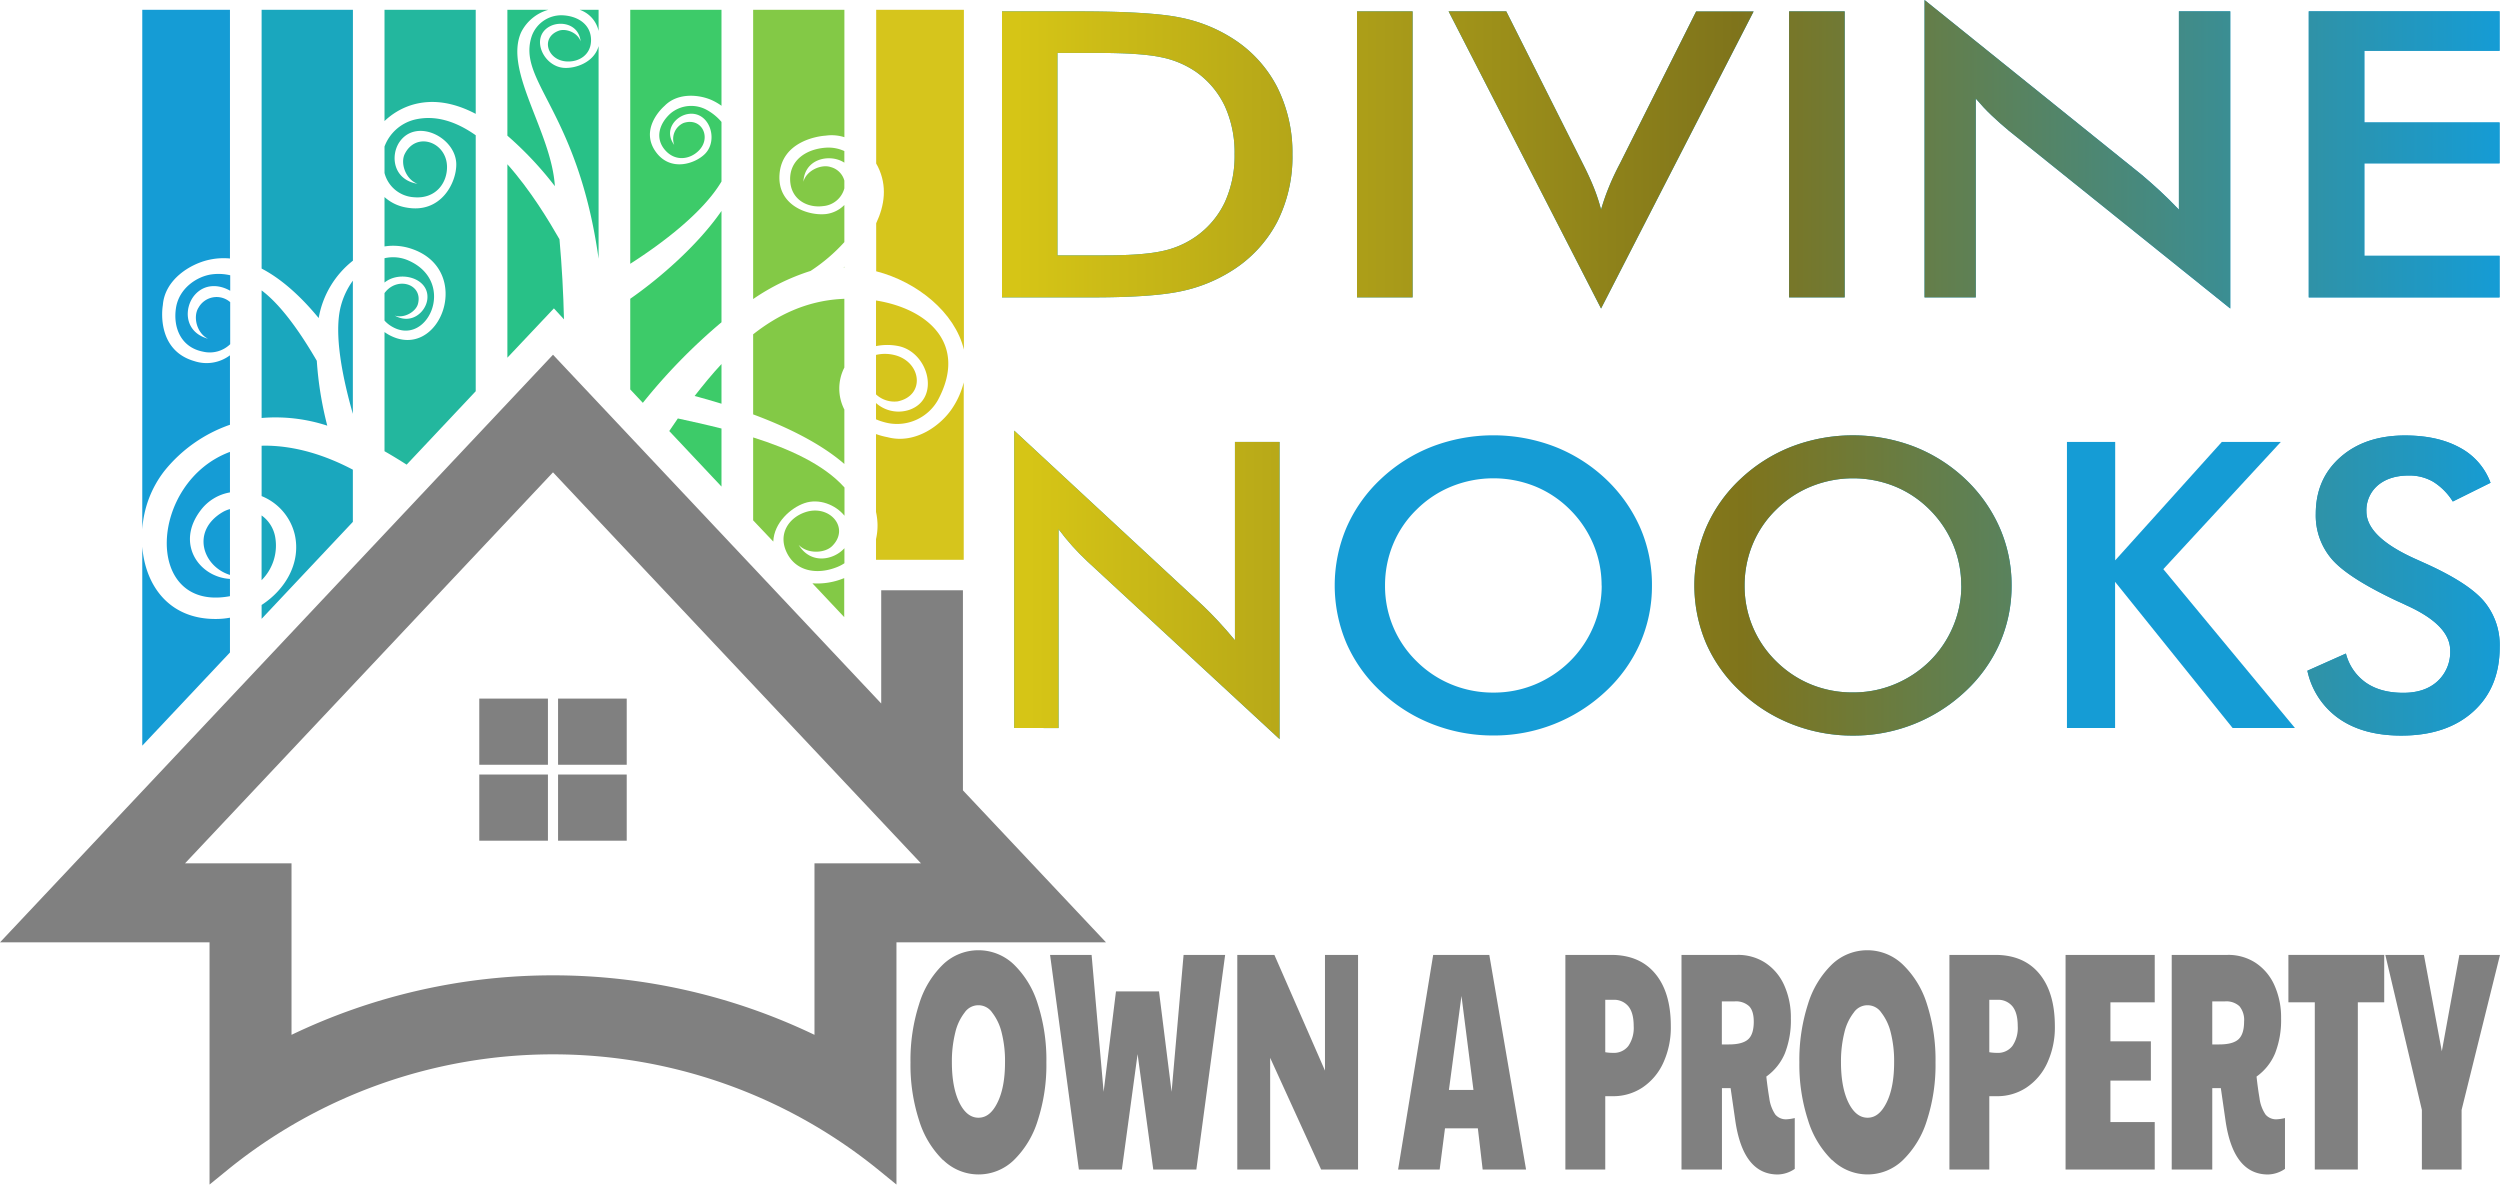 <svg xmlns="http://www.w3.org/2000/svg" xmlns:xlink="http://www.w3.org/1999/xlink" viewBox="0 0 744.71 352.86"><defs><style>.cls-1{fill:#83c946;}.cls-1,.cls-2,.cls-3,.cls-4,.cls-5,.cls-6,.cls-7,.cls-8{fill-rule:evenodd;}.cls-2{fill:#1aa7be;}.cls-10,.cls-3{fill:#159cd5;}.cls-4{fill:#3dcb69;}.cls-5{fill:#23b79e;}.cls-6{fill:#28c187;}.cls-7{fill:#d6c51c;}.cls-8,.cls-9{fill:gray;}.cls-11{fill:url(#linear-gradient);}.cls-12{fill:url(#linear-gradient-7);}</style><linearGradient id="linear-gradient" x1="298.48" y1="45.95" x2="744.58" y2="45.95" gradientUnits="userSpaceOnUse"><stop offset="0.01" stop-color="#d6c516"/><stop offset="0.49" stop-color="#7f741b"/><stop offset="1" stop-color="#159cd5"/></linearGradient><linearGradient id="linear-gradient-7" x1="302.11" y1="174.22" x2="744.58" y2="174.22" xlink:href="#linear-gradient"/></defs><g id="Layer_2" data-name="Layer 2"><g id="Layer_1-2" data-name="Layer 1"><path class="cls-1" d="M224.35,130.3V155l6,6.33c.21-5.68,5.27-10.07,9.29-11.45,4.35-1.5,9.28.49,11.92,3.75v-8.41C245.38,138.29,234.86,133.61,224.35,130.3Z"/><path class="cls-1" d="M237.9,162.29c2.59,2.8,7.81,2.55,10,.36,5.4-5.4-.79-12.49-8-10.08-4.87,1.62-8.3,6.46-5.49,12.13s9.22,6.54,15,4.2a11.94,11.94,0,0,0,2.13-1.12V163.3C248.38,166.83,241.51,168.27,237.9,162.29Z"/><path class="cls-1" d="M242,173.76l9.48,10.07V172.22l-.3.1A20.73,20.73,0,0,1,242,173.76Z"/><path class="cls-1" d="M224.35,89.08a64.87,64.87,0,0,1,17.1-8.37,51.28,51.28,0,0,0,10.07-8.59V61.06a9.27,9.27,0,0,1-5.32,2.68c-5.32.67-14.64-2.42-14-11.72.65-9.71,11-11.44,13.73-11.61a12.57,12.57,0,0,1,5.6.46V2.92H224.35Z"/><path class="cls-1" d="M224.35,99.59v23.85c9.9,3.68,20,8.55,27.17,14.77V122a13.71,13.71,0,0,1,0-12.51V89l-1.14.07C240.18,89.71,231.7,93.8,224.35,99.59Z"/><path class="cls-1" d="M245.9,44c-5.79.43-10.7,3.76-10.53,9.6s5.13,8.43,9.87,7.79a7.14,7.14,0,0,0,6.28-5.29V53.81a5.7,5.7,0,0,0-4.09-4.05c-2.78-.92-7.21,1-8.11,4.38.36-6.7,7.24-8.17,11.35-6.16a6.27,6.27,0,0,1,.85.48V45A11.34,11.34,0,0,0,245.9,44Z"/><polygon class="cls-1" points="251.52 79.67 251.52 79.44 251.3 79.67 251.52 79.67"/><path class="cls-2" d="M82,160.11a10,10,0,0,0-4.08-6.57v19.29A14.58,14.58,0,0,0,82,160.11Z"/><path class="cls-2" d="M97.49,126.8a104.53,104.53,0,0,1-3.12-19.32C89.8,99.6,83.94,91,77.93,86.51v38A49.59,49.59,0,0,1,97.49,126.8Z"/><path class="cls-2" d="M77.93,132.78v15a16.45,16.45,0,0,1,9.9,11.56c1.83,8.29-2.75,16.24-9.9,20.87v4.13l27.18-28.88V139.91c-8.43-4.44-17.06-7-25.52-7.15C79,132.75,78.48,132.76,77.93,132.78Z"/><path class="cls-2" d="M77.93,80c7,3.64,13,9.86,17,14.75a27.77,27.77,0,0,1,10.2-17.1V2.92H77.93Z"/><path class="cls-2" d="M105.11,123.28V83.61A22.77,22.77,0,0,0,101.58,91C99.29,99.33,102.14,112.89,105.11,123.28Z"/><path class="cls-3" d="M68.5,171.26V151.65a8.9,8.9,0,0,0-2.11.86C56.79,158.13,60.37,168.75,68.5,171.26Z"/><path class="cls-3" d="M42.38,162.86v59.26L68.5,194.36V184a23,23,0,0,1-3.81.38C50.37,184.64,43.28,174.38,42.38,162.86Z"/><path class="cls-3" d="M42.38,157.69A31.66,31.66,0,0,1,49,140.25,43.22,43.22,0,0,1,68.5,126.53V105.84a11.63,11.63,0,0,1-10.62,1.73c-10.4-3-9.84-13.83-9.37-16.66.57-7.67,8.2-12.31,13.76-13.52A19.93,19.93,0,0,1,68.5,77V2.92H42.38Z"/><path class="cls-3" d="M63,81.74c-4.28.6-9.67,4.07-10.58,10s1.55,11.73,8,13a8.75,8.75,0,0,0,8.15-2.21V90a6.16,6.16,0,0,0-9.44,1.66c-1.67,2.59-.62,7.53,2.84,9.25-7.21-2-7.18-9.27-4-13,2.91-3.38,7.19-3.27,10.61-1.29V82A15.34,15.34,0,0,0,63,81.74Z"/><path class="cls-3" d="M67.94,177.69l.56-.1v-5.14c-9.23-.53-16.37-10.61-8.61-20.59a13.86,13.86,0,0,1,8.61-5.18V134.61C44.41,143.57,42.61,181.87,67.94,177.69Z"/><path class="cls-4" d="M199.36,128.4l15.56,16.54V127.65c-4.78-1.21-9.26-2.17-13-3Q200.63,126.55,199.36,128.4Z"/><path class="cls-4" d="M214.92,120.26V108.44c-2.81,3-5.46,6.27-8,9.52C209.43,118.63,212.12,119.39,214.92,120.26Z"/><path class="cls-4" d="M187.74,78.58c9.39-6,21.68-15.22,27.18-24.51V36.32a15.47,15.47,0,0,0-4.33-3.55,9.61,9.61,0,0,0-10.83,1c-3.37,3-4.72,7.38-1.66,10.92s7.47,2.8,10.07.16c3.86-3.9.85-10-4.54-8.22a5.19,5.19,0,0,0-2.79,6.54c-3.18-4.32.34-8.48,3.9-9.17,6.48-1.26,9.5,7.65,5.23,11.87-2.94,2.93-10.29,5.41-14.63-.65-4.52-6.32,1-12.26,2.61-13.67,4-4.12,10.57-3.38,14.32-1.61a16.68,16.68,0,0,1,2.65,1.57V2.92H187.74Z"/><path class="cls-4" d="M187.74,89v27l3.75,4a171.11,171.11,0,0,1,23.43-24V62.84C207.81,73.14,196.36,83,187.74,89Z"/><path class="cls-5" d="M123.45,35.65a12.89,12.89,0,0,0-8.91,8v7.88a9.63,9.63,0,0,0,8.7,7.22c6.49.6,10-4.18,9.92-9.14-.14-7.36-9.18-10.52-12.58-3.77-1.38,2.73.18,7.55,3.8,8.92-7.39-1.25-8.11-8.53-5.35-12.5,5-7.21,16.81-1.37,16.89,6.67.05,5.56-4.6,14.76-14.83,12.9a12.86,12.86,0,0,1-6.55-3.13V73.41a16.85,16.85,0,0,1,7.86.64c19.12,6.24,8.63,34-6.56,25.69a11.61,11.61,0,0,1-1.3-.83v35.5q3.19,1.82,6.59,4l20.58-21.87V40.29C136,36.28,129.85,34.11,123.45,35.65Z"/><path class="cls-5" d="M121.7,77.61a11.28,11.28,0,0,0-7.16-.69v7.25c4.57-3.74,13.49-1.38,12.75,5-.44,3.7-4.67,7.67-9.71,4.83,2.87.94,6.31-1.17,6.92-3.46,1.5-5.64-5.51-8.16-9.44-3.87-.18.21-.36.42-.52.64v8.18a8.56,8.56,0,0,0,1.63,1.43C127,104.2,136.48,84.14,121.7,77.61Z"/><path class="cls-5" d="M114.54,36.06a20.69,20.69,0,0,1,7.74-4.67c6.65-2.15,13.28-.7,19.43,2.53v-31H114.54Z"/><path class="cls-6" d="M151.14,48.93v57.62L165,91.86,168,95.13c-.18-7.75-.61-15.73-1.34-23.86C163.59,65.93,158.09,56.72,151.14,48.93Z"/><path class="cls-6" d="M165.29,55.46c-1-16.16-15.22-34.25-10.06-45.82a13,13,0,0,1,8.12-6.72H151.14V40.41A103.35,103.35,0,0,1,165.29,55.46Z"/><path class="cls-6" d="M167.92,20.21c-6.13-.47-10-9.13-4.22-12.31,3.17-1.75,8.68-.86,9.26,4.43-.86-2.63-4.45-4-6.61-3.14-5.32,2.05-3.38,8.61,2.22,9.1,3.78.33,7.61-1.92,7.49-6.55s-4.15-7.08-8.75-7.19a9.36,9.36,0,0,0-8.89,6.15c-4.55,13.44,13.69,22.06,19.89,66.36V13.73C177,18.58,171.43,20.48,167.92,20.21Z"/><path class="cls-6" d="M178.31,9.23V2.92h-5.63A8.63,8.63,0,0,1,178.31,9.23Z"/><path class="cls-7" d="M279.35,119.25c9-16.61-2.72-27.23-18.4-29.74V103.1a16.82,16.82,0,0,1,7,.06c8.79,2.13,12.17,15.63,3,18.9a10.11,10.11,0,0,1-10-2v4.85a18.21,18.21,0,0,0,3.9,1.18A14,14,0,0,0,279.35,119.25Z"/><path class="cls-7" d="M267.43,119.56c8.26-1.73,7.11-11.74-.91-13.78a11.8,11.8,0,0,0-5.57-.06v11.76A8,8,0,0,0,267.43,119.56Z"/><path class="cls-7" d="M261,48.71q.27.47.51.93c2.84,5.76,2,11.54-.51,16.87v14.3c12.17,3.12,23.48,12.25,26.13,23.33V2.92H261Z"/><path class="cls-7" d="M264.37,130.23a22,22,0,0,1-3.42-.93v23.21a19.69,19.69,0,0,1,.45,3.61,18.37,18.37,0,0,1-.45,4.47v6.16h26.13V113.91a24.51,24.51,0,0,1-3.36,7.62C280.43,126.58,272.73,132.45,264.37,130.23Z"/><path class="cls-8" d="M286.84,194.41V175.84H262.5v33.72L164.73,105.67,0,280.71H62.42v72.15l5.71-4.65a153.74,153.74,0,0,1,193.2,0l5.71,4.65V280.71h62.42l-42.62-45.28Zm-44.22,62.76v51.09a180,180,0,0,0-155.78,0V257.17H55.12L164.73,140.7,274.34,257.17Z"/><rect class="cls-9" x="142.77" y="208.1" width="20.45" height="19.71"/><rect class="cls-9" x="142.77" y="230.72" width="20.45" height="19.71"/><rect class="cls-9" x="166.24" y="208.1" width="20.45" height="19.71"/><rect class="cls-9" x="166.24" y="230.72" width="20.45" height="19.71"/><path class="cls-10" d="M298.48,88.59V3.38h22.34q21.76,0,30.64,1.83A45.25,45.25,0,0,1,367,11.35a37.42,37.42,0,0,1,13.4,14.49A43.58,43.58,0,0,1,385,46a43,43,0,0,1-4.55,20.11A37.9,37.9,0,0,1,367,80.61a45.57,45.57,0,0,1-15.2,6.15q-8.52,1.83-26.54,1.83H298.48ZM315,76.07H329q11.48,0,17.21-1.28a27.08,27.08,0,0,0,10-4.31,26.15,26.15,0,0,0,8.66-10.27,33.29,33.29,0,0,0,2.89-14.29,33.27,33.27,0,0,0-2.89-14.28,26.18,26.18,0,0,0-8.66-10.28,28,28,0,0,0-10.33-4.31q-6-1.28-18.82-1.28H315Z"/><path class="cls-10" d="M404.23,88.59V3.38h16.56V88.59Z"/><path class="cls-10" d="M476.93,91.9,431.51,3.38h17.18l22.82,45.4c1.34,2.64,2.46,5.07,3.34,7.3a52.23,52.23,0,0,1,2.08,6.37,65.69,65.69,0,0,1,2.3-6.63q1.39-3.43,3.27-7l22.75-45.4h17.12Z"/><path class="cls-10" d="M532.94,88.59V3.38H549.5V88.59Z"/><path class="cls-10" d="M573.29,88.59V0L638,52.09q2.64,2.22,5.35,4.72t5.71,5.64V3.38h15.3V91.9l-66-53c-1.76-1.44-3.47-3-5.11-4.54s-3.22-3.26-4.7-5V88.59Z"/><path class="cls-10" d="M687.74,88.59V3.38h56.84V15.14H704.3V36.49h40.28V48.66H704.3V76.19h40.28v12.4Z"/><path class="cls-11" d="M298.48,88.59V3.38h22.34q21.76,0,30.64,1.83A45.25,45.25,0,0,1,367,11.35a37.42,37.42,0,0,1,13.4,14.49A43.58,43.58,0,0,1,385,46a43,43,0,0,1-4.55,20.11A37.9,37.9,0,0,1,367,80.61a45.57,45.57,0,0,1-15.2,6.15q-8.52,1.83-26.54,1.83H298.48ZM315,76.07H329q11.48,0,17.21-1.28a27.08,27.08,0,0,0,10-4.31,26.15,26.15,0,0,0,8.66-10.27,33.29,33.29,0,0,0,2.89-14.29,33.27,33.27,0,0,0-2.89-14.28,26.18,26.18,0,0,0-8.66-10.28,28,28,0,0,0-10.33-4.31q-6-1.28-18.82-1.28H315Z"/><path class="cls-11" d="M404.23,88.59V3.38h16.56V88.59Z"/><path class="cls-11" d="M476.93,91.9,431.51,3.38h17.18l22.82,45.4c1.34,2.64,2.46,5.07,3.34,7.3a52.23,52.23,0,0,1,2.08,6.37,65.69,65.69,0,0,1,2.3-6.63q1.39-3.43,3.27-7l22.75-45.4h17.12Z"/><path class="cls-11" d="M532.94,88.59V3.38H549.5V88.59Z"/><path class="cls-11" d="M573.29,88.59V0L638,52.09q2.64,2.22,5.35,4.72t5.71,5.64V3.38h15.3V91.9l-66-53c-1.76-1.44-3.47-3-5.11-4.54s-3.22-3.26-4.7-5V88.59Z"/><path class="cls-11" d="M687.74,88.59V3.38h56.84V15.14H704.3V36.49h40.28V48.66H704.3V76.19h40.28v12.4Z"/><path class="cls-10" d="M302.11,216.85V128.27l56.16,52.09c1.53,1.47,3.08,3,4.65,4.71s3.22,3.55,4.95,5.65V131.64h13.29v88.53l-57.31-53q-2.3-2.16-4.44-4.54t-4.08-5v59.25Z"/><path class="cls-10" d="M492.09,174.42a42.4,42.4,0,0,1-3.53,17.18A43.53,43.53,0,0,1,478.26,206a48.56,48.56,0,0,1-33.39,13.09,49.36,49.36,0,0,1-18.21-3.4A47.22,47.22,0,0,1,411.35,206a43.38,43.38,0,0,1-10.26-14.38,44.14,44.14,0,0,1,0-34.45,43.83,43.83,0,0,1,10.26-14.5A47.25,47.25,0,0,1,426.69,133,51.16,51.16,0,0,1,463,133a47.12,47.12,0,0,1,15.31,9.66,44.72,44.72,0,0,1,10.3,14.58A42.45,42.45,0,0,1,492.09,174.42Zm-15,0a31.41,31.41,0,0,0-2.45-12.28,32,32,0,0,0-7-10.36,31.4,31.4,0,0,0-10.36-6.9,33.29,33.29,0,0,0-24.82,0A31.59,31.59,0,0,0,422,151.78a30.74,30.74,0,0,0-7,10.3,31.94,31.94,0,0,0-2.42,12.34A31.24,31.24,0,0,0,422,197a31.82,31.82,0,0,0,10.45,6.92,32.46,32.46,0,0,0,12.44,2.39,32,32,0,0,0,12.29-2.39A32.69,32.69,0,0,0,467.64,197a32,32,0,0,0,7-10.33A31.06,31.06,0,0,0,477.12,174.42Z"/><path class="cls-10" d="M599.22,174.42a42.4,42.4,0,0,1-3.53,17.18A43.53,43.53,0,0,1,585.39,206,48.56,48.56,0,0,1,552,219.12a49.36,49.36,0,0,1-18.21-3.4A47.22,47.22,0,0,1,518.48,206a43.24,43.24,0,0,1-10.26-14.38,44.14,44.14,0,0,1,0-34.45,43.69,43.69,0,0,1,10.26-14.5A47.25,47.25,0,0,1,533.82,133a51.16,51.16,0,0,1,36.26,0,47.12,47.12,0,0,1,15.31,9.66,44.72,44.72,0,0,1,10.3,14.58A42.45,42.45,0,0,1,599.22,174.42Zm-15,0a31.41,31.41,0,0,0-2.45-12.28,31.88,31.88,0,0,0-7-10.36,31.4,31.4,0,0,0-10.36-6.9,33.29,33.29,0,0,0-24.82,0,31.69,31.69,0,0,0-10.48,6.92,30.74,30.74,0,0,0-7,10.3,31.94,31.94,0,0,0-2.42,12.34A31.24,31.24,0,0,0,529.11,197a31.93,31.93,0,0,0,10.45,6.92A32.46,32.46,0,0,0,552,206.26a32,32,0,0,0,12.29-2.39A32.69,32.69,0,0,0,574.77,197a31.86,31.86,0,0,0,7-10.33A31.06,31.06,0,0,0,584.25,174.42Z"/><path class="cls-10" d="M615.71,216.85V131.64h14.37v35.28l31.77-35.28h17.57l-35,37.9,39.2,47.31H665.05l-35-43.53v43.53Z"/><path class="cls-10" d="M687.33,199.8l11.48-5.12a15.2,15.2,0,0,0,6,8.7q4.35,3,11.11,3,6.39,0,10.17-3.44a11.81,11.81,0,0,0,3.78-9.19q0-7.51-12.93-13.39c-1.2-.58-2.13-1-2.77-1.28q-14.62-6.87-19.48-12.43a19.9,19.9,0,0,1-4.86-13.59q0-10.41,7.34-16.87t19.23-6.47q9.78,0,16.37,3.64a19.42,19.42,0,0,1,9.12,10.45l-11.24,5.58a18.39,18.39,0,0,0-5.82-5.87,14.07,14.07,0,0,0-7.28-1.87c-3.87,0-6.94,1-9.21,2.91a9.74,9.74,0,0,0-3.42,7.81q0,7.68,15,14.31l1.81.82q13.11,5.82,18,11.37a20.27,20.27,0,0,1,4.89,13.88q0,12.12-7.91,19.24t-21.38,7.13q-11.29,0-18.51-5A23.35,23.35,0,0,1,687.33,199.8Z"/><path class="cls-12" d="M302.11,216.85V128.27l56.16,52.09c1.53,1.47,3.08,3,4.65,4.71s3.22,3.55,4.95,5.65V131.64h13.29v88.53l-57.31-53q-2.3-2.16-4.44-4.54t-4.08-5v59.25Z"/><path class="cls-12" d="M492.09,174.42a42.4,42.4,0,0,1-3.53,17.18A43.53,43.53,0,0,1,478.26,206a48.56,48.56,0,0,1-33.39,13.09,49.36,49.36,0,0,1-18.21-3.4A47.22,47.22,0,0,1,411.35,206a43.38,43.38,0,0,1-10.26-14.38,44.14,44.14,0,0,1,0-34.45,43.83,43.83,0,0,1,10.26-14.5A47.25,47.25,0,0,1,426.69,133,51.16,51.16,0,0,1,463,133a47.12,47.12,0,0,1,15.31,9.66,44.72,44.72,0,0,1,10.3,14.58A42.45,42.45,0,0,1,492.09,174.42Zm-15,0a31.41,31.41,0,0,0-2.45-12.28,32,32,0,0,0-7-10.36,31.4,31.4,0,0,0-10.36-6.9,33.29,33.29,0,0,0-24.82,0A31.59,31.59,0,0,0,422,151.78a30.74,30.74,0,0,0-7,10.3,31.94,31.94,0,0,0-2.42,12.34A31.24,31.24,0,0,0,422,197a31.82,31.82,0,0,0,10.45,6.92,32.46,32.46,0,0,0,12.44,2.39,32,32,0,0,0,12.29-2.39A32.69,32.69,0,0,0,467.64,197a32,32,0,0,0,7-10.33A31.06,31.06,0,0,0,477.12,174.42Z"/><path class="cls-12" d="M599.22,174.42a42.4,42.4,0,0,1-3.53,17.18A43.53,43.53,0,0,1,585.39,206,48.56,48.56,0,0,1,552,219.12a49.36,49.36,0,0,1-18.21-3.4A47.22,47.22,0,0,1,518.48,206a43.24,43.24,0,0,1-10.26-14.38,44.14,44.14,0,0,1,0-34.45,43.69,43.69,0,0,1,10.26-14.5A47.25,47.25,0,0,1,533.82,133a51.16,51.16,0,0,1,36.26,0,47.12,47.12,0,0,1,15.31,9.66,44.72,44.72,0,0,1,10.3,14.58A42.45,42.45,0,0,1,599.22,174.42Zm-15,0a31.41,31.41,0,0,0-2.45-12.28,31.88,31.88,0,0,0-7-10.36,31.4,31.4,0,0,0-10.36-6.9,33.29,33.29,0,0,0-24.82,0,31.69,31.69,0,0,0-10.48,6.92,30.74,30.74,0,0,0-7,10.3,31.94,31.94,0,0,0-2.42,12.34A31.24,31.24,0,0,0,529.11,197a31.93,31.93,0,0,0,10.45,6.92A32.46,32.46,0,0,0,552,206.26a32,32,0,0,0,12.29-2.39A32.69,32.69,0,0,0,574.77,197a31.86,31.86,0,0,0,7-10.33A31.06,31.06,0,0,0,584.25,174.42Z"/><path class="cls-12" d="M615.71,216.85V131.64h14.37v35.28l31.77-35.28h17.57l-35,37.9,39.2,47.31H665.05l-35-43.53v43.53Z"/><path class="cls-12" d="M687.33,199.8l11.48-5.12a15.2,15.2,0,0,0,6,8.7q4.35,3,11.11,3,6.39,0,10.17-3.44a11.81,11.81,0,0,0,3.78-9.19q0-7.51-12.93-13.39c-1.2-.58-2.13-1-2.77-1.28q-14.62-6.87-19.48-12.43a19.9,19.9,0,0,1-4.86-13.59q0-10.41,7.34-16.87t19.23-6.47q9.78,0,16.37,3.64a19.42,19.42,0,0,1,9.12,10.45l-11.24,5.58a18.39,18.39,0,0,0-5.82-5.87,14.07,14.07,0,0,0-7.28-1.87c-3.87,0-6.94,1-9.21,2.91a9.74,9.74,0,0,0-3.42,7.81q0,7.68,15,14.31l1.81.82q13.11,5.82,18,11.37a20.27,20.27,0,0,1,4.89,13.88q0,12.12-7.91,19.24t-21.38,7.13q-11.29,0-18.51-5A23.35,23.35,0,0,1,687.33,199.8Z"/><path class="cls-9" d="M280.93,345.59a28,28,0,0,1-7.15-11.85,53.54,53.54,0,0,1-2.56-17.23,54.36,54.36,0,0,1,2.56-17.38,27.66,27.66,0,0,1,7.15-11.85,15.25,15.25,0,0,1,21.06,0,27.79,27.79,0,0,1,7.15,11.81,54.19,54.19,0,0,1,2.56,17.42,53.54,53.54,0,0,1-2.56,17.23A27.91,27.91,0,0,1,302,345.59a15.08,15.08,0,0,1-21,0Zm16.22-17.19q2.24-4.54,2.23-12a34.49,34.49,0,0,0-1-8.78,15.66,15.66,0,0,0-2.83-6,4.95,4.95,0,0,0-8.2,0,15.36,15.36,0,0,0-2.8,6,35.48,35.48,0,0,0-1,8.78q0,7.44,2.2,12c1.46,3,3.37,4.55,5.72,4.55S295.67,331.44,297.15,328.4Z"/><path class="cls-9" d="M312.8,284.45h12.37l3.58,40.79,3.68-29.92h12.82L349,325.24l3.57-40.79h12.38l-8.58,63.93H343.54L338.87,314l-4.68,34.38H321.38Z"/><path class="cls-9" d="M368.57,284.45h11.05l15.07,34.47V284.45h9.85v63.93h-11l-15.18-33.27v33.27h-9.79Z"/><path class="cls-9" d="M426.92,284.45h16.72l10.95,63.93H441.66l-1.43-12.27h-9.79l-1.59,12.27H416.47Zm12,40.23-3.57-28-3.74,28Z"/><path class="cls-9" d="M466.3,284.45h13.64q8.47,0,13.12,5.58t4.65,15.61a25.21,25.21,0,0,1-2.29,11.05,17.54,17.54,0,0,1-6.21,7.3,15.69,15.69,0,0,1-8.72,2.55h-2.31v21.84H466.3Zm18.76,27.13a9.51,9.51,0,0,0,1.59-5.94q0-3.92-1.57-5.86a5.48,5.48,0,0,0-4.54-1.95h-2.36v15.61a13.51,13.51,0,0,0,2.36.19A5.39,5.39,0,0,0,485.06,311.58Z"/><path class="cls-9" d="M516.9,333.7l-1.38-9.57h-2.58v24.25H500.89V284.45h16.67a14.81,14.81,0,0,1,8.33,2.37,15.61,15.61,0,0,1,5.58,6.64,23.22,23.22,0,0,1,2,9.85,27,27,0,0,1-1.78,10.46,16.21,16.21,0,0,1-5.53,6.92q.39,3.53.88,6.41a11.26,11.26,0,0,0,1.81,4.92,4.12,4.12,0,0,0,3.36,1.4,13,13,0,0,0,2.42-.37v15.14a9.25,9.25,0,0,1-5.06,1.67Q519.21,349.86,516.9,333.7ZM515,311.12q4.07,0,5.75-1.53c1.12-1,1.67-2.78,1.67-5.26,0-2.1-.45-3.63-1.37-4.59a5.79,5.79,0,0,0-4.35-1.44h-3.79v12.82Z"/><path class="cls-9" d="M545.75,345.59a28.07,28.07,0,0,1-7.15-11.85A53.54,53.54,0,0,1,536,316.51a54.36,54.36,0,0,1,2.56-17.38,27.76,27.76,0,0,1,7.15-11.85,15.25,15.25,0,0,1,21.06,0A27.79,27.79,0,0,1,574,299.09a54.19,54.19,0,0,1,2.56,17.42A53.54,53.54,0,0,1,574,333.74a27.9,27.9,0,0,1-7.17,11.85,15.09,15.09,0,0,1-21,0ZM562,328.4q2.24-4.54,2.23-12a34.49,34.49,0,0,0-1-8.78,15.66,15.66,0,0,0-2.83-6,4.94,4.94,0,0,0-8.19,0,15.37,15.37,0,0,0-2.81,6,35.48,35.48,0,0,0-1,8.78q0,7.44,2.2,12c1.47,3,3.37,4.55,5.72,4.55S560.49,331.44,562,328.4Z"/><path class="cls-9" d="M580.7,284.45h13.64q8.48,0,13.12,5.58t4.65,15.61a25.21,25.21,0,0,1-2.29,11.05,17.54,17.54,0,0,1-6.21,7.3,15.69,15.69,0,0,1-8.72,2.55h-2.31v21.84H580.7Zm18.76,27.13a9.51,9.51,0,0,0,1.59-5.94q0-3.92-1.57-5.86a5.46,5.46,0,0,0-4.53-1.95h-2.37v15.61a13.55,13.55,0,0,0,2.37.19A5.39,5.39,0,0,0,599.46,311.58Z"/><path class="cls-9" d="M615.3,284.45h26.56v14.12h-13.2v11.62h12.05V321.9H628.66v12.35h13.2v14.13H615.3Z"/><path class="cls-9" d="M662.93,333.7l-1.38-9.57H659v24.25H646.92V284.45h16.67a14.81,14.81,0,0,1,8.33,2.37,15.61,15.61,0,0,1,5.58,6.64,23.22,23.22,0,0,1,2,9.85,27,27,0,0,1-1.79,10.46,16.12,16.12,0,0,1-5.52,6.92c.25,2.35.55,4.49.88,6.41a11.14,11.14,0,0,0,1.81,4.92,4.12,4.12,0,0,0,3.36,1.4,13,13,0,0,0,2.42-.37v15.14a9.28,9.28,0,0,1-5.06,1.67Q665.23,349.86,662.93,333.7Zm-1.87-22.58q4.07,0,5.74-1.53t1.68-5.26a6.46,6.46,0,0,0-1.38-4.59,5.75,5.75,0,0,0-4.34-1.44H659v12.82Z"/><path class="cls-9" d="M689.54,298.57h-7.86V284.45h28.54v14.12h-7.86v49.81H689.54Z"/><path class="cls-9" d="M721.44,330.63l-10.89-46.18h11.5l5.33,28.71,5.23-28.71h12.1l-11.44,46.18v17.75H721.44Z"/></g></g></svg>